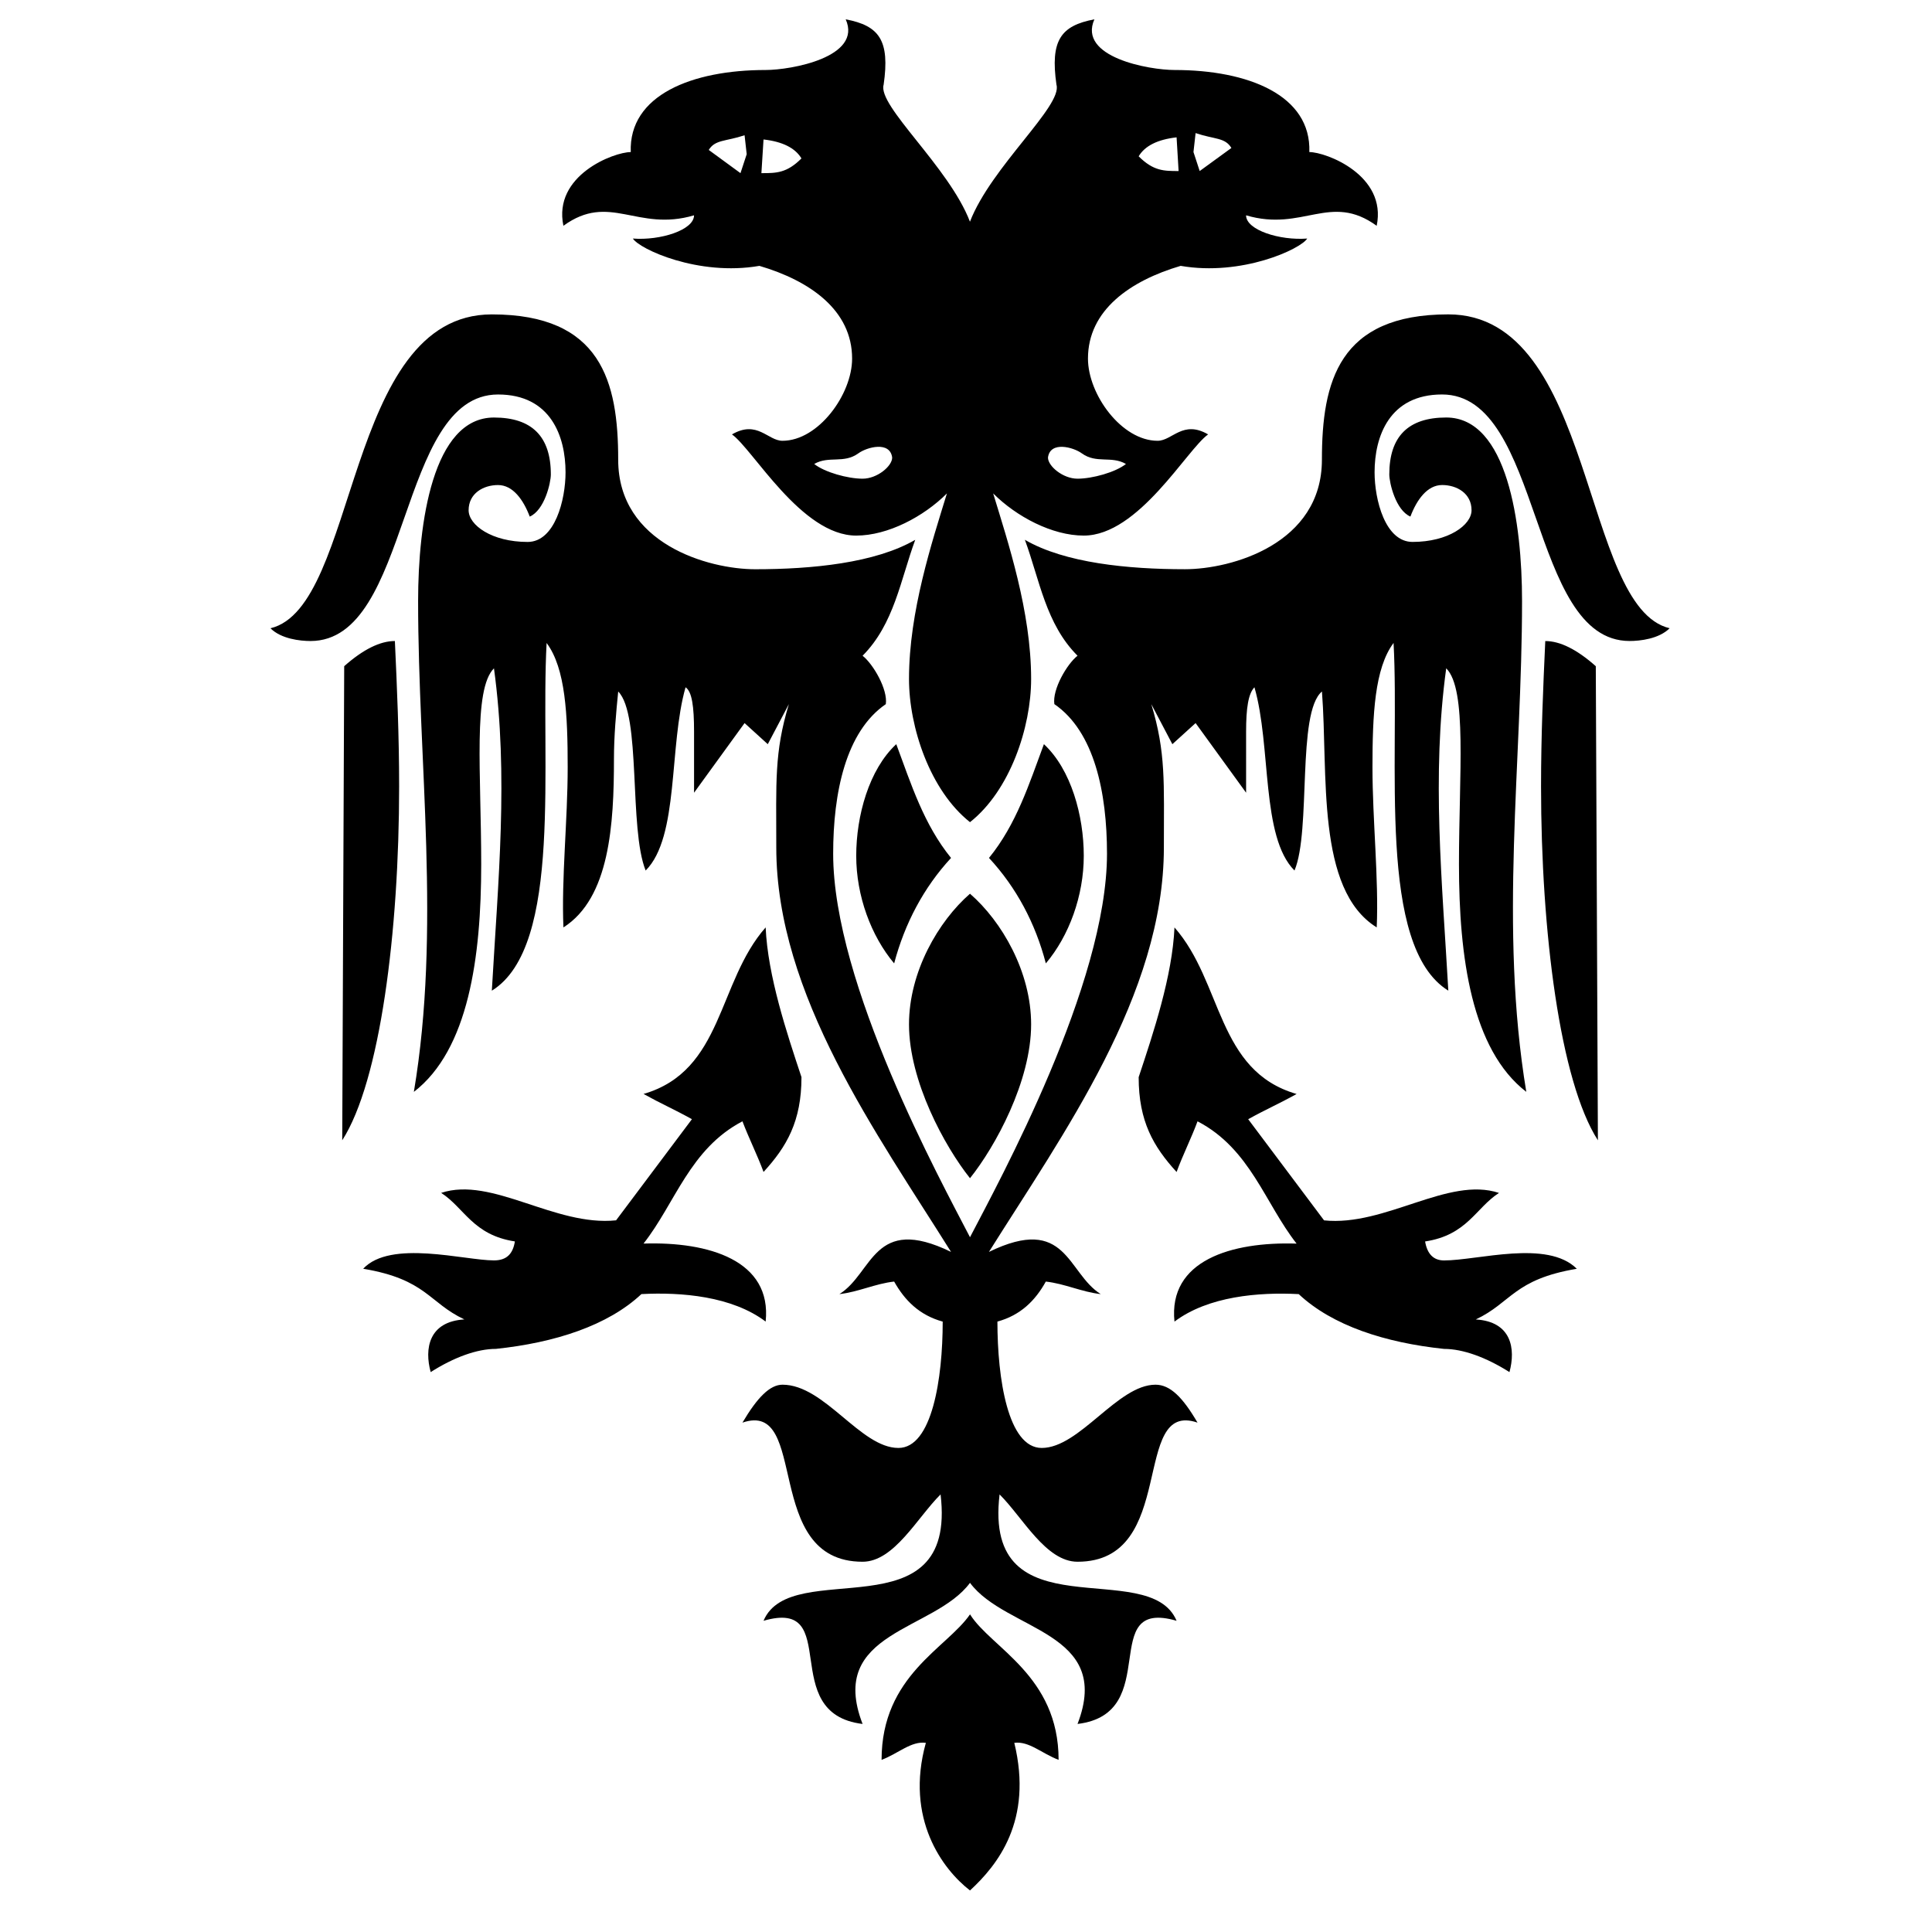 <?xml version="1.0" encoding="utf-8"?>
<!-- Generator: Adobe Illustrator 16.0.0, SVG Export Plug-In . SVG Version: 6.00 Build 0)  -->
<!DOCTYPE svg PUBLIC "-//W3C//DTD SVG 1.1//EN" "http://www.w3.org/Graphics/SVG/1.1/DTD/svg11.dtd">
<svg version="1.1" id="Layer_1" xmlns="http://www.w3.org/2000/svg" xmlns:xlink="http://www.w3.org/1999/xlink" x="0px" y="0px"
	 width="100px" height="100px" viewBox="0 0 100 100" enable-background="new 0 0 100 100" xml:space="preserve">
<path d="M53.371,35.142c0,2.505-1.092,5.779-3.164,7.413c-2.065-1.633-3.157-4.907-3.157-7.413c0-3.494,1.193-7.09,1.963-9.603
	c-1.202,1.201-3.055,2.183-4.696,2.183c-2.834,0-5.34-4.468-6.431-5.237c1.312-0.762,1.853,0.33,2.615,0.33
	c1.854,0,3.604-2.395,3.604-4.256c0-2.505-2.183-4.028-4.798-4.798c-3.165,0.549-6.219-0.872-6.549-1.414
	c1.421,0.11,3.165-0.44,3.165-1.202c-2.945,0.872-4.366-1.201-6.761,0.542c-0.55-2.615,2.615-3.816,3.486-3.816
	c-0.11-2.944,3.165-4.248,6.98-4.248c1.312,0,5.018-0.659,4.146-2.623c1.743,0.33,2.293,1.092,1.963,3.384
	c-0.33,1.092,3.384,4.256,4.468,7.091c1.092-2.835,4.807-5.999,4.477-7.091C54.354,2.092,54.902,1.33,56.646,1
	c-0.871,1.963,2.834,2.623,4.146,2.623c3.815,0,7.083,1.304,6.979,4.248c0.873,0,4.028,1.202,3.486,3.816
	c-2.402-1.743-3.816,0.33-6.761-0.542c0,0.762,1.743,1.312,3.164,1.202c-0.329,0.542-3.384,1.963-6.55,1.414
	c-2.613,0.771-4.797,2.293-4.797,4.798c0,1.861,1.744,4.256,3.604,4.256c0.763,0,1.304-1.092,2.615-0.33
	c-1.093,0.77-3.597,5.237-6.438,5.237c-1.634,0-3.486-0.981-4.688-2.183C52.17,28.051,53.371,31.647,53.371,35.142L53.371,35.142z
	 M56.096,44.297c0,2.073-0.762,4.146-1.963,5.568c-0.541-2.073-1.523-3.927-2.943-5.458c1.42-1.743,2.072-3.816,2.843-5.889
	C55.443,39.83,56.096,42.225,56.096,44.297L56.096,44.297z M82.598,34.482l0.109,24.54c-1.963-3.055-2.943-10.797-2.943-18.319
	c0-2.615,0.109-5.127,0.219-7.522C80.744,33.179,81.616,33.611,82.598,34.482L82.598,34.482z M61.984,58.039
	c-0.321,0.871-0.762,1.742-1.084,2.623c-1.2-1.313-1.963-2.623-1.963-4.908c0.763-2.293,1.744-5.236,1.854-7.75
	c2.505,2.842,2.175,7.42,6.321,8.621c-0.982,0.543-1.523,0.762-2.506,1.305l3.927,5.236c3.164,0.33,6.431-2.293,9.054-1.42
	c-1.201,0.77-1.641,2.182-3.824,2.512c0.11,0.652,0.439,0.982,0.981,0.982c1.751,0,5.348-1.092,6.871,0.432
	c-3.267,0.549-3.377,1.75-5.229,2.623c1.854,0.109,2.072,1.523,1.743,2.725c-1.202-0.762-2.403-1.201-3.385-1.201
	c-3.047-0.321-5.779-1.202-7.522-2.836c-2.072-0.108-4.688,0.109-6.431,1.423c-0.33-3.164,2.944-4.146,6.321-4.037
	C65.479,62.295,64.718,59.461,61.984,58.039L61.984,58.039z M54.243,23.685c0,0.44,0.771,1.092,1.53,1.092
	c0.762,0,1.963-0.33,2.506-0.762c-0.762-0.439-1.523,0-2.285-0.55C55.555,23.144,54.354,22.814,54.243,23.685L54.243,23.685z
	 M44.318,44.297c0-2.073,0.66-4.468,2.073-5.779c0.77,2.073,1.421,4.146,2.835,5.889c-1.414,1.531-2.395,3.384-2.945,5.458
	C45.087,48.444,44.318,46.371,44.318,44.297L44.318,44.297z M53.371,53.021c0,2.944-1.854,6.328-3.164,7.963
	c-1.304-1.635-3.157-5.019-3.157-7.963c0-2.726,1.523-5.339,3.157-6.762C51.848,47.682,53.371,50.297,53.371,53.021L53.371,53.021z
	 M17.816,34.482c0.981-0.871,1.861-1.303,2.623-1.303c0.11,2.395,0.22,4.908,0.22,7.522c0,7.522-0.982,15.266-2.945,18.32
	L17.816,34.482L17.816,34.482z M38.429,58.039c-2.725,1.422-3.486,4.256-5.12,6.328c3.376-0.109,6.651,0.873,6.321,4.037
	c-1.743-1.313-4.358-1.531-6.431-1.422c-1.743,1.633-4.476,2.514-7.53,2.836c-0.982,0-2.175,0.438-3.377,1.201
	c-0.33-1.201-0.109-2.615,1.743-2.726c-1.853-0.873-1.963-2.073-5.237-2.623c1.421-1.522,5.237-0.432,6.769-0.432
	c0.651,0,0.981-0.33,1.083-0.982c-2.175-0.33-2.615-1.741-3.816-2.512c2.623-0.873,5.889,1.75,9.054,1.42l3.926-5.235
	c-0.982-0.544-1.523-0.763-2.505-1.306c4.138-1.201,3.816-5.779,6.321-8.621c0.11,2.515,1.092,5.457,1.854,7.75
	c0,2.285-0.762,3.597-1.963,4.908C39.198,59.781,38.758,58.91,38.429,58.039L38.429,58.039z M54.793,91.09
	c-0.872-0.33-1.531-0.982-2.293-0.881c0.98,4.037-0.872,6.33-2.293,7.641c-1.414-1.092-3.376-3.713-2.285-7.641
	c-0.761-0.102-1.421,0.551-2.292,0.881c0-4.367,3.384-5.787,4.578-7.531C51.299,85.303,54.793,86.723,54.793,91.09L54.793,91.09z
	 M50.207,64.039c1.531-2.945,7.091-13.09,7.091-19.852c0-3.157-0.651-6.321-2.725-7.742c-0.11-0.762,0.651-2.073,1.2-2.505
	c-1.642-1.641-1.963-3.926-2.725-6c2.064,1.202,5.34,1.523,8.284,1.523c2.401,0,7.09-1.303,7.09-5.669
	c0-4.036,0.872-7.522,6.541-7.522c7.634,0,6.871,15.155,11.457,16.246c-0.55,0.55-1.53,0.66-2.073,0.66
	c-5.236,0-4.476-12.76-9.705-12.76c-2.732,0-3.494,2.175-3.494,4.028c0,1.421,0.55,3.604,1.963,3.604
	c1.854,0,3.056-0.872,3.056-1.641c0-0.872-0.763-1.304-1.522-1.304c-0.771,0-1.313,0.762-1.643,1.633
	c-0.762-0.33-1.092-1.743-1.092-2.183c0-1.963,0.982-2.945,2.945-2.945c3.164,0,3.926,5.458,3.926,9.494
	c0,8.394-1.193,16.898,0.22,25.41c-2.834-2.184-3.485-6.979-3.485-11.778c0-4.688,0.433-9.054-0.66-10.145
	c-0.762,5.56-0.211,11.017,0.109,16.685c-3.706-2.292-2.505-11.886-2.834-17.997c-0.982,1.312-1.092,3.714-1.092,6.439
	c0,2.725,0.33,5.779,0.22,8.284c-3.163-1.963-2.505-7.955-2.835-12.21c-1.311,1.092-0.549,7.201-1.421,9.266
	c-1.743-1.743-1.192-6.431-2.073-9.485c-0.32,0.33-0.432,1.091-0.432,2.293V39.5v1.531l-2.614-3.604l-1.202,1.092l-1.091-2.073
	c0.761,2.513,0.651,4.036,0.651,7.42c0,7.632-5.229,14.833-9.055,20.933c4.037-1.963,4.037,1.092,5.787,2.184
	c-0.98-0.108-1.861-0.541-2.843-0.649c-0.541,0.979-1.303,1.742-2.505,2.071c0,2.945,0.542,6.541,2.293,6.541
	c1.963,0,3.928-3.274,5.891-3.274c0.762,0,1.412,0.66,2.174,1.963c-3.485-1.192-0.98,7.201-6.211,7.201
	c-1.642,0-2.834-2.293-4.035-3.485c-0.871,7.303,7.742,3.155,9.162,6.541c-4.146-1.201-0.658,4.799-5.127,5.34
	c1.854-4.799-3.705-4.799-5.566-7.304c-1.853,2.505-7.413,2.505-5.56,7.304c-4.468-0.541-0.981-6.541-5.127-5.34
	c1.421-3.386,10.035,0.762,9.164-6.541c-1.202,1.192-2.403,3.485-4.036,3.485c-5.237,0-2.725-8.396-6.219-7.201
	c0.77-1.303,1.421-1.963,2.073-1.963c2.183,0,4.036,3.274,6,3.274c1.743,0,2.292-3.596,2.292-6.54
	c-1.201-0.33-1.963-1.093-2.513-2.072c-0.981,0.108-1.853,0.541-2.834,0.649c1.751-1.092,1.751-4.146,5.779-2.184
	c-3.816-6.1-9.046-13.301-9.046-20.933c0-3.384-0.11-4.908,0.652-7.42l-1.092,2.073l-1.201-1.092l-2.615,3.604v-3.164
	c0-1.312-0.11-2.073-0.44-2.293c-0.872,3.055-0.322,7.742-2.065,9.485c-0.879-2.175-0.22-8.064-1.421-9.266
	c-0.11,1.092-0.22,2.293-0.22,3.486c0,3.385-0.22,7.201-2.615,8.724c-0.11-2.505,0.22-5.56,0.22-8.284
	c0-2.724-0.11-5.127-1.091-6.438c-0.33,6.109,0.872,15.705-2.835,17.997c0.322-5.668,0.872-11.125,0.11-16.686
	c-1.092,1.091-0.66,5.457-0.66,10.145c0,4.798-0.652,9.595-3.486,11.779c1.413-8.402,0.22-17.017,0.22-25.411
	c0-4.036,0.761-9.494,3.926-9.494c1.963,0,2.944,0.981,2.944,2.945c0,0.439-0.33,1.853-1.092,2.183
	c-0.33-0.872-0.872-1.633-1.641-1.633c-0.762,0-1.523,0.432-1.523,1.304c0,0.769,1.201,1.641,3.054,1.641
	c1.414,0,1.963-2.183,1.963-3.604c0-1.854-0.762-4.028-3.494-4.028c-5.23,0-4.468,12.76-9.706,12.76c-0.542,0-1.523-0.11-2.073-0.66
	c4.586-1.091,3.816-16.246,11.457-16.246c5.669,0,6.541,3.486,6.541,7.522c0,4.366,4.688,5.669,7.091,5.669
	c2.944,0,6.211-0.322,8.284-1.523c-0.762,2.073-1.092,4.358-2.725,6c0.55,0.432,1.312,1.743,1.202,2.505
	c-2.073,1.421-2.725,4.585-2.725,7.742C43.124,50.949,48.684,61.094,50.207,64.039L50.207,64.039z M46.179,23.685
	c-0.11-0.871-1.311-0.542-1.751-0.22c-0.762,0.55-1.523,0.11-2.285,0.55c0.542,0.432,1.743,0.762,2.504,0.762
	C45.408,24.777,46.179,24.125,46.179,23.685L46.179,23.685z M61.004,8.853L60.9,7.109c-0.98,0.11-1.641,0.44-1.963,0.982
	C59.7,8.853,60.242,8.853,61.004,8.853L61.004,8.853z M62.096,8.853l1.641-1.194c-0.329-0.55-0.87-0.439-1.853-0.77l-0.11,0.981
	L62.096,8.853L62.096,8.853z M39.52,7.219l-0.11,1.743c0.77,0,1.312,0,2.073-0.762C41.161,7.659,40.501,7.329,39.52,7.219
	L39.52,7.219z M36.685,7.761l1.642,1.201l0.322-0.981L38.539,7C37.557,7.329,37.015,7.219,36.685,7.761L36.685,7.761z"/>
</svg>
